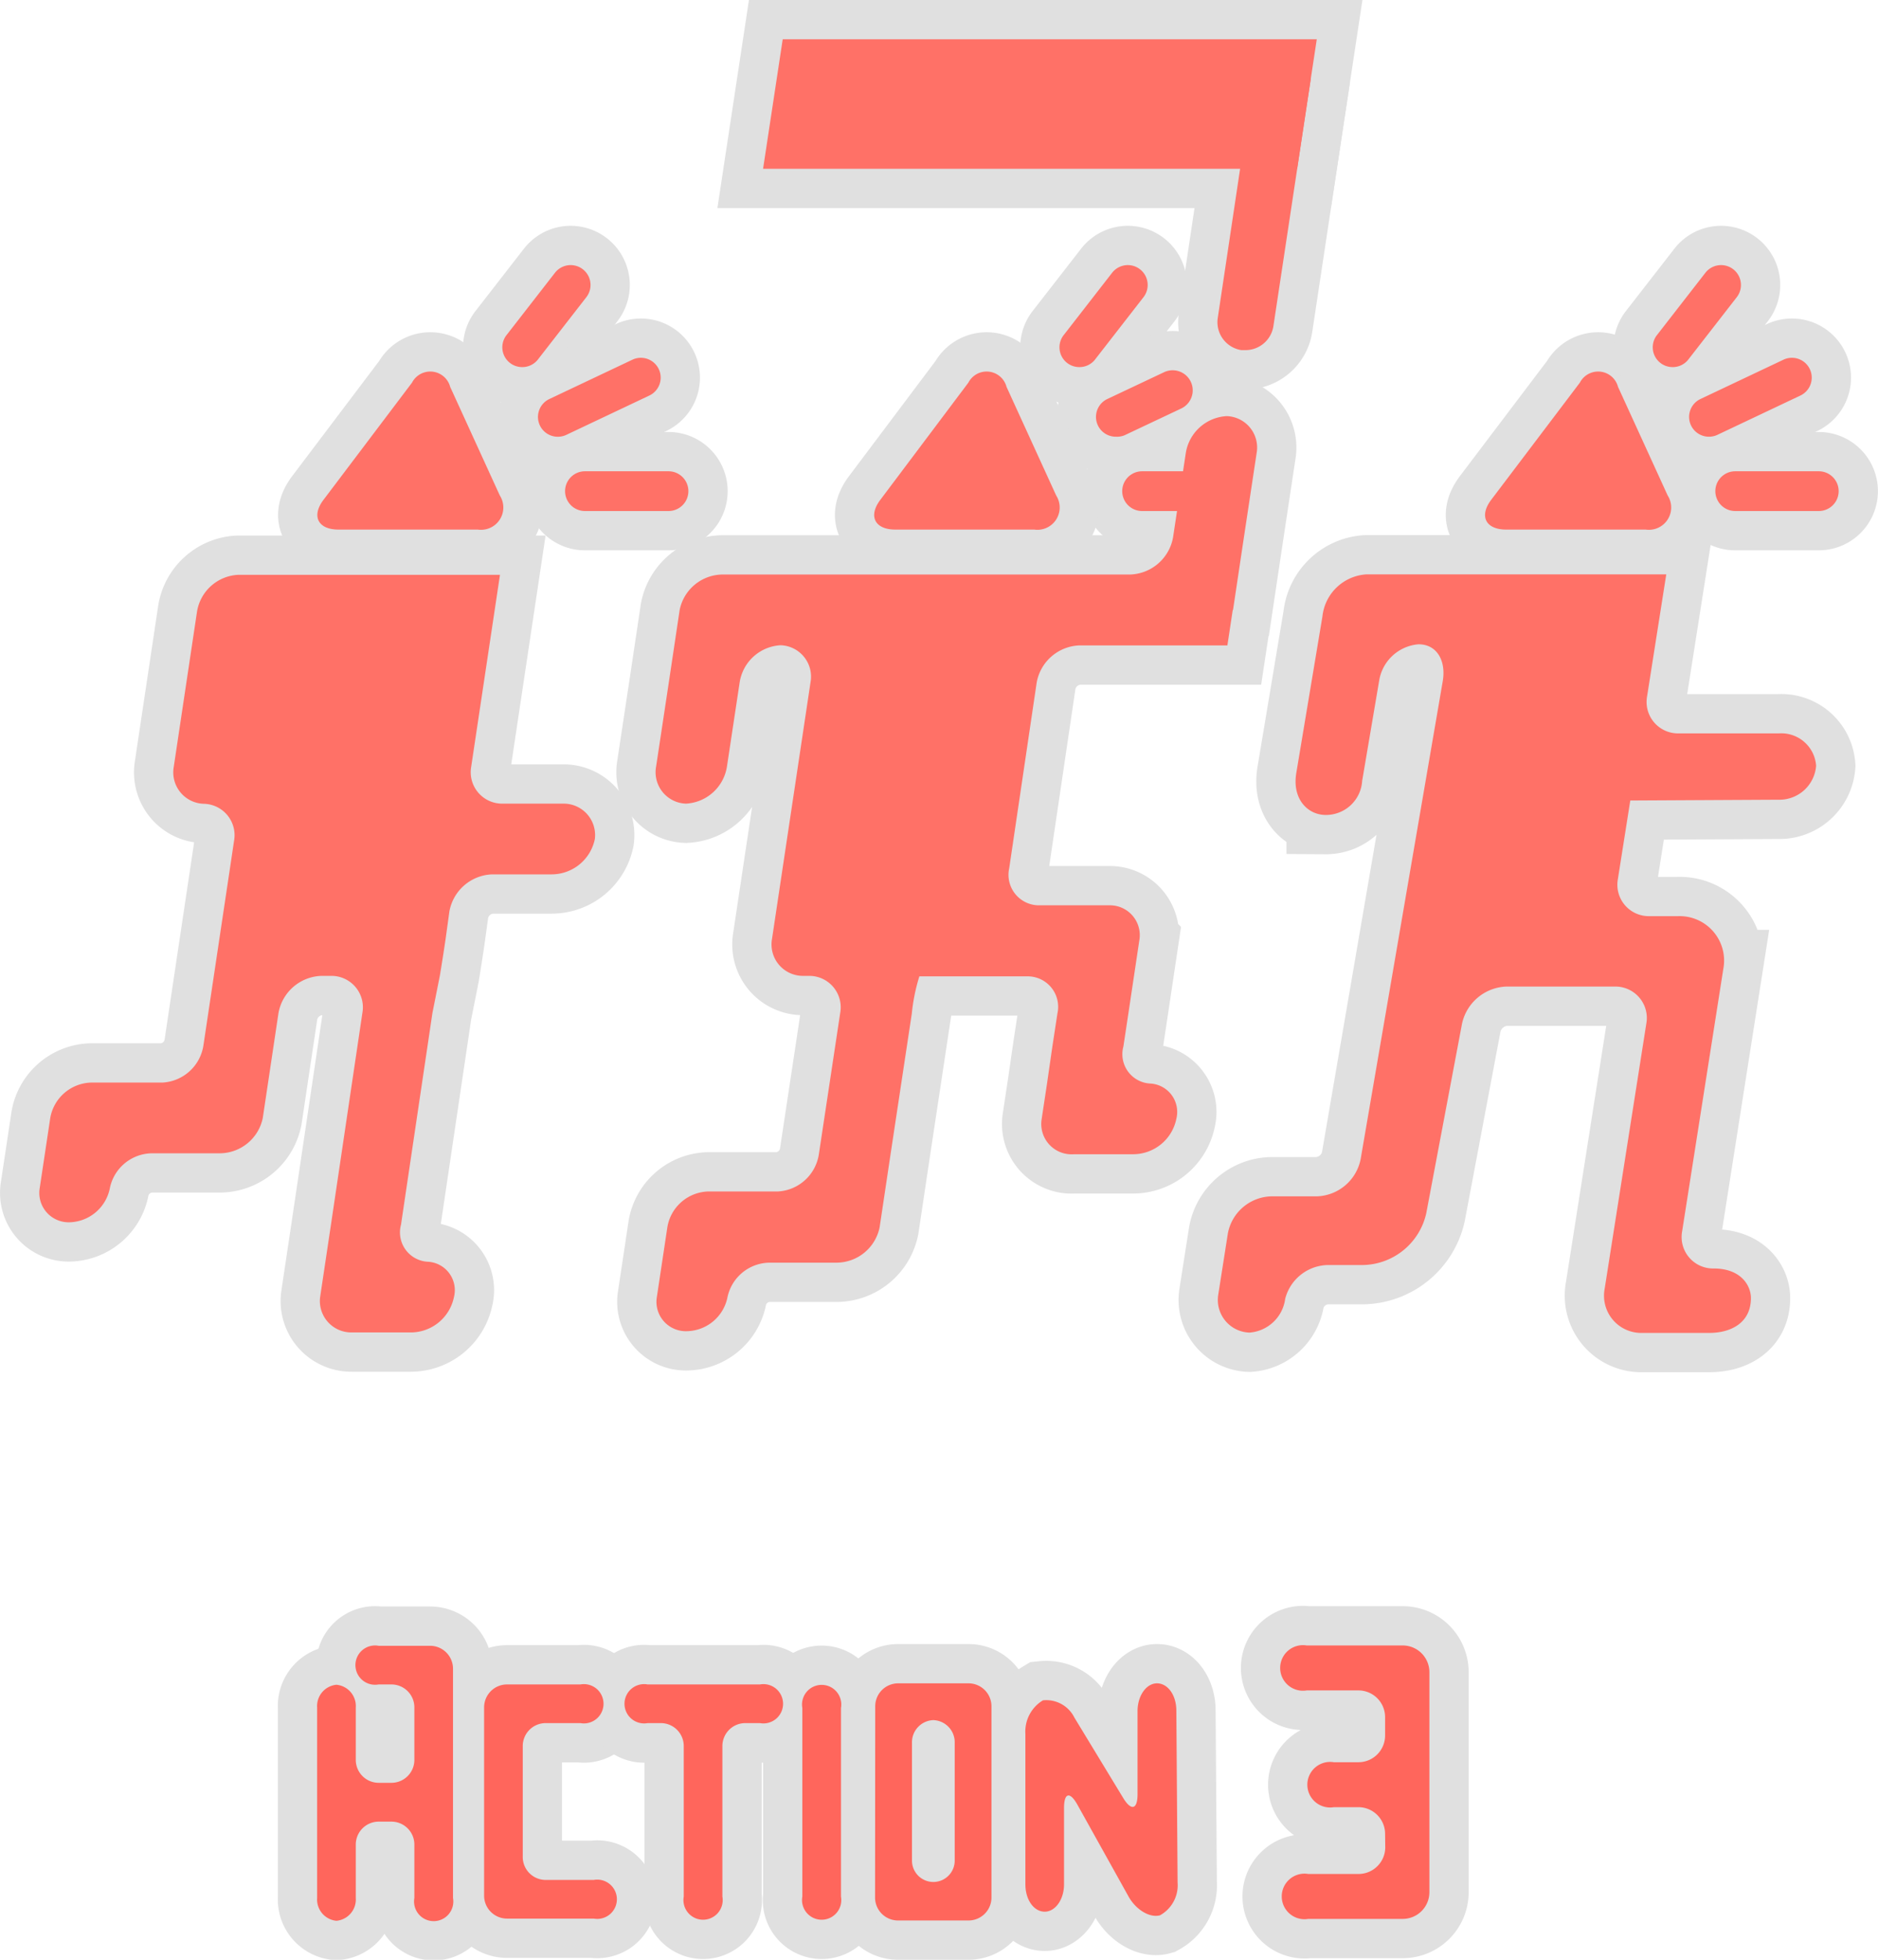 <svg xmlns="http://www.w3.org/2000/svg" viewBox="0 0 119.56 124.71"><defs><style>.cls-1{fill:none;stroke:#e0e0e0;stroke-width:5px;}.cls-2{fill:#ff7167;}.cls-3{fill:#ff665c;}</style></defs><title>資產 8</title><g id="圖層_2" data-name="圖層 2"><g id="重要時點提示"><path class="cls-1" d="M113.22,50.89a2.34,2.34,0,0,0,2.4-2.16,2.22,2.22,0,0,0-2.36-2.06h-6.4a2,2,0,0,1-2-2.36l1.22-7.76H87a3,3,0,0,0-2.81,2.68l-1.66,9.94c-.29,1.69.74,2.69,1.87,2.69a2.31,2.31,0,0,0,2.32-2.17l1.08-6.36A2.76,2.76,0,0,1,90.31,41c1.18,0,1.76,1.06,1.54,2.35L86.62,73.78a2.94,2.94,0,0,1-2.79,2.35h-2.9a2.89,2.89,0,0,0-2.76,2.36l-.62,3.95a2.08,2.08,0,0,0,2,2.36,2.48,2.48,0,0,0,2.27-2.15,2.86,2.86,0,0,1,2.78-2.15H86.8a4.21,4.21,0,0,0,4-3.29l2.28-12.08a3,3,0,0,1,2.83-2.35h6.9a2,2,0,0,1,2,2.36L102.16,82a2.37,2.37,0,0,0,2.41,2.82h4.26c1.32,0,2.64-.61,2.64-2.22,0-.76-.6-1.88-2.38-1.88h0a2,2,0,0,1-2-2.36l2.62-16.69a2.83,2.83,0,0,0-2.88-3.37H105a2,2,0,0,1-2-2.36l.79-5Z"/><path class="cls-1" d="M100.58,24.35a1.31,1.31,0,0,1,2.43.27l3.16,6.91a1.42,1.42,0,0,1-1.4,2.17H95.89c-1.31,0-1.74-.86-.95-1.9Z"/><path class="cls-1" d="M106.46,23.36a1.26,1.26,0,0,1-1-2l3.11-4a1.26,1.26,0,1,1,2,1.55l-3.11,4A1.26,1.26,0,0,1,106.46,23.36Z"/><path class="cls-1" d="M108.82,27.79a1.26,1.26,0,0,1-.54-2.41l5.26-2.49a1.26,1.26,0,0,1,1.08,2.28l-5.26,2.49A1.26,1.26,0,0,1,108.82,27.79Z"/><path class="cls-1" d="M115.79,32.52h-5.32a1.26,1.26,0,0,1,0-2.53h5.32a1.26,1.26,0,1,1,0,2.53Z"/><path class="cls-1" d="M33.22,23.36a1.26,1.26,0,0,1-1-2l3.11-4a1.26,1.26,0,1,1,2,1.55l-3.11,4A1.26,1.26,0,0,1,33.22,23.36Z"/><path class="cls-1" d="M35.59,27.79A1.26,1.26,0,0,1,35,25.38l5.26-2.49a1.26,1.26,0,0,1,1.08,2.28l-5.26,2.49A1.26,1.26,0,0,1,35.59,27.79Z"/><path class="cls-1" d="M42.56,32.52H37.24a1.26,1.26,0,1,1,0-2.53h5.32a1.26,1.26,0,0,1,0,2.53Z"/><path class="cls-1" d="M26.23,24.35a1.31,1.31,0,0,1,2.43.27l3.16,6.91a1.42,1.42,0,0,1-1.4,2.17H21.55c-1.31,0-1.74-.86-.95-1.9Z"/><path class="cls-1" d="M28,62.1s.18-1.06.37-2.36L28.61,58a2.87,2.87,0,0,1,2.74-2.36h3.79a2.81,2.81,0,0,0,2.73-2.25,2,2,0,0,0-2-2.25H32a2,2,0,0,1-2-2.36l1.83-12.2H15.15a2.79,2.79,0,0,0-2.61,2.36l-1.48,9.87A2,2,0,0,0,13,51.15a2,2,0,0,1,1.9,2.36l-.24,1.61-.7,4.67-.7,4.67-.31,2.07a2.79,2.79,0,0,1-2.61,2.36H5.79a2.72,2.72,0,0,0-2.59,2.25l-.67,4.45a1.87,1.87,0,0,0,1.92,2.19A2.69,2.69,0,0,0,7,75.58a2.77,2.77,0,0,1,2.72-2.19H14a2.81,2.81,0,0,0,2.73-2.25l.69-4.61.31-2.07a2.87,2.87,0,0,1,2.74-2.36h.6a2,2,0,0,1,2,2.36l-2,13.47-.69,4.61a2,2,0,0,0,2,2.25h3.79a2.81,2.81,0,0,0,2.73-2.25,1.81,1.81,0,0,0-1.69-2.25,1.87,1.87,0,0,1-1.68-2.36l2-13.47C27.79,63.16,28,62.1,28,62.1Z"/><path class="cls-1" d="M68.69,23.36a1.26,1.26,0,0,1-1-2l3.11-4a1.26,1.26,0,1,1,2,1.55l-3.11,4A1.26,1.26,0,0,1,68.69,23.36Z"/><path class="cls-1" d="M71.06,27.79a1.26,1.26,0,0,1-.54-2.41l3.6-1.7A1.26,1.26,0,0,1,75.19,26l-3.6,1.7A1.26,1.26,0,0,1,71.06,27.79Z"/><path class="cls-1" d="M78,32.52H72.71a1.26,1.26,0,1,1,0-2.53H78a1.26,1.26,0,0,1,0,2.53Z"/><path class="cls-1" d="M61.65,24.35a1.31,1.31,0,0,1,2.43.27l3.16,6.91a1.42,1.42,0,0,1-1.4,2.17H57c-1.31,0-1.74-.86-.95-1.9Z"/><path class="cls-1" d="M78.5,38.81l.69-4.61L80,28.84a2,2,0,0,0-1.9-2.36,2.79,2.79,0,0,0-2.61,2.36l-.81,5.36a2.87,2.87,0,0,1-2.74,2.36H46a2.81,2.81,0,0,0-2.73,2.25l-.69,4.61-.81,5.36a2,2,0,0,0,1.9,2.36,2.79,2.79,0,0,0,2.61-2.36l.81-5.36a2.79,2.79,0,0,1,2.61-2.36,2,2,0,0,1,1.9,2.36L49.15,59.74a2,2,0,0,0,2,2.36h.34a2,2,0,0,1,2,2.36l-1.36,9a2.79,2.79,0,0,1-2.61,2.36H45.08a2.72,2.72,0,0,0-2.59,2.25l-.67,4.45a1.87,1.87,0,0,0,1.92,2.19,2.69,2.69,0,0,0,2.58-2.19A2.77,2.77,0,0,1,49,80.35h4.24A2.81,2.81,0,0,0,56,78.1l.69-4.61,1.36-9a11.8,11.8,0,0,1,.48-2.36h6.91a1.94,1.94,0,0,1,1.88,2.36L67,66.58,66.65,69l-.34,2.25a1.93,1.93,0,0,0,2.06,2.2h3.79a2.81,2.81,0,0,0,2.73-2.25,1.81,1.81,0,0,0-1.69-2.25,1.87,1.87,0,0,1-1.68-2.36l.32-2.12.69-4.61a1.9,1.9,0,0,0-1.92-2.25H66.13a1.94,1.94,0,0,1-1.88-2.36L66,43.43a2.87,2.87,0,0,1,2.74-2.36h9.4l.34-2.25Z"/><line class="cls-1" x1="79.29" y1="20.48" x2="81.65" y2="4.86"/><path class="cls-1" d="M79.3,22.28l-.27,0a1.8,1.8,0,0,1-1.51-2L79.87,4.6a1.8,1.8,0,1,1,3.56.54L81.07,20.75A1.8,1.8,0,0,1,79.3,22.28Z"/><polygon class="cls-1" points="82.58 10.74 48.58 10.74 49.83 2.5 83.83 2.5 82.58 10.74"/><path class="cls-1" d="M33.28,111.1a1.46,1.46,0,0,1,1.45-1.45h2.22a1.25,1.25,0,1,0,0-2.46H32.27a1.46,1.46,0,0,0-1.45,1.45v12a1.46,1.46,0,0,0,1.45,1.45H37.8a1.25,1.25,0,1,0,0-2.46H34.73a1.46,1.46,0,0,1-1.45-1.45Z"/><path class="cls-1" d="M55.71,120.76a1.46,1.46,0,0,0,1.45,1.45h4.51a1.46,1.46,0,0,0,1.45-1.45V108.57a1.46,1.46,0,0,0-1.45-1.45H57.17a1.46,1.46,0,0,0-1.45,1.45Zm3.71-11.3a1.41,1.41,0,0,1,1.36,1.45v7.49a1.36,1.36,0,1,1-2.72,0v-7.49A1.41,1.41,0,0,1,59.42,109.46Z"/><path class="cls-1" d="M51.08,120.69a1.25,1.25,0,1,0,2.46,0v-12a1.25,1.25,0,1,0-2.46,0Z"/><path class="cls-1" d="M41.23,107.19a1.25,1.25,0,1,0,0,2.46h.85a1.46,1.46,0,0,1,1.45,1.45v9.59a1.25,1.25,0,1,0,2.46,0V111.1a1.46,1.46,0,0,1,1.45-1.45h.94a1.25,1.25,0,1,0,0-2.46Z"/><path class="cls-1" d="M24.1,104.73a1.25,1.25,0,1,0,0,2.46h.83a1.46,1.46,0,0,1,1.45,1.45V112a1.46,1.46,0,0,1-1.45,1.45H24.1A1.46,1.46,0,0,1,22.65,112v-3.34a1.36,1.36,0,0,0-1.23-1.45,1.36,1.36,0,0,0-1.23,1.45v12.12a1.36,1.36,0,0,0,1.23,1.45,1.36,1.36,0,0,0,1.23-1.45v-3.41a1.46,1.46,0,0,1,1.45-1.45h.83a1.46,1.46,0,0,1,1.45,1.45v3.41a1.25,1.25,0,1,0,2.46,0V106.18a1.46,1.46,0,0,0-1.45-1.45Z"/><path class="cls-1" d="M74.89,108.86c0-1-.55-1.74-1.23-1.74s-1.23.78-1.24,1.74l0,5.31c0,1-.41,1.07-.91.25l-3.11-5.12a2,2,0,0,0-2-1.1,2.32,2.32,0,0,0-1.12,2.14v9.57c0,1,.55,1.74,1.23,1.74s1.23-.78,1.23-1.74v-4.85c0-1,.38-1.06.85-.22l3.26,5.85c.47.84,1.35,1.37,2,1.19a2.18,2.18,0,0,0,1.12-2.08Z"/><path class="cls-1" d="M88.18,116.71A1.7,1.7,0,0,0,86.49,115H84.92a1.45,1.45,0,1,1,0-2.86h1.57a1.7,1.7,0,0,0,1.69-1.69v-1.19a1.7,1.7,0,0,0-1.69-1.69h-3.3a1.45,1.45,0,1,1,0-2.86h6.16A1.7,1.7,0,0,1,91,106.42v14a1.7,1.7,0,0,1-1.69,1.69H83.29a1.45,1.45,0,1,1,0-2.86h3.21a1.7,1.7,0,0,0,1.69-1.69Z"/><path class="cls-2" d="M113.22,50.89a2.34,2.34,0,0,0,2.4-2.16,2.22,2.22,0,0,0-2.36-2.06h-6.4a2,2,0,0,1-2-2.36l1.22-7.76H87a3,3,0,0,0-2.81,2.68l-1.66,9.94c-.29,1.69.74,2.69,1.87,2.69a2.31,2.31,0,0,0,2.32-2.17l1.08-6.36A2.76,2.76,0,0,1,90.31,41c1.18,0,1.76,1.06,1.54,2.35L86.62,73.78a2.94,2.94,0,0,1-2.79,2.35h-2.9a2.89,2.89,0,0,0-2.76,2.36l-.62,3.95a2.08,2.08,0,0,0,2,2.36,2.48,2.48,0,0,0,2.27-2.15,2.86,2.86,0,0,1,2.78-2.15H86.8a4.21,4.21,0,0,0,4-3.29l2.28-12.08a3,3,0,0,1,2.83-2.35h6.9a2,2,0,0,1,2,2.36L102.16,82a2.37,2.37,0,0,0,2.41,2.82h4.26c1.32,0,2.64-.61,2.64-2.22,0-.76-.6-1.88-2.38-1.88h0a2,2,0,0,1-2-2.36l2.62-16.69a2.83,2.83,0,0,0-2.88-3.37H105a2,2,0,0,1-2-2.36l.79-5Z"/><path class="cls-2" d="M100.58,24.35a1.31,1.31,0,0,1,2.43.27l3.16,6.91a1.42,1.42,0,0,1-1.4,2.17H95.89c-1.31,0-1.74-.86-.95-1.9Z"/><path class="cls-2" d="M106.46,23.36a1.26,1.26,0,0,1-1-2l3.11-4a1.26,1.26,0,1,1,2,1.55l-3.11,4A1.26,1.26,0,0,1,106.46,23.36Z"/><path class="cls-2" d="M108.82,27.79a1.26,1.26,0,0,1-.54-2.41l5.26-2.49a1.26,1.26,0,0,1,1.08,2.28l-5.26,2.49A1.26,1.26,0,0,1,108.82,27.79Z"/><path class="cls-2" d="M115.79,32.52h-5.32a1.26,1.26,0,0,1,0-2.53h5.32a1.26,1.26,0,1,1,0,2.53Z"/><path class="cls-2" d="M33.22,23.36a1.26,1.26,0,0,1-1-2l3.11-4a1.26,1.26,0,1,1,2,1.55l-3.11,4A1.26,1.26,0,0,1,33.22,23.36Z"/><path class="cls-2" d="M35.59,27.79A1.26,1.26,0,0,1,35,25.38l5.26-2.49a1.26,1.26,0,0,1,1.08,2.28l-5.26,2.49A1.26,1.26,0,0,1,35.59,27.79Z"/><path class="cls-2" d="M42.56,32.52H37.24a1.26,1.26,0,1,1,0-2.53h5.32a1.26,1.26,0,0,1,0,2.53Z"/><path class="cls-2" d="M26.23,24.35a1.31,1.31,0,0,1,2.43.27l3.16,6.91a1.42,1.42,0,0,1-1.4,2.17H21.55c-1.31,0-1.74-.86-.95-1.9Z"/><path class="cls-2" d="M28,62.1s.18-1.06.37-2.36L28.61,58a2.87,2.87,0,0,1,2.74-2.36h3.79a2.81,2.81,0,0,0,2.73-2.25,2,2,0,0,0-2-2.25H32a2,2,0,0,1-2-2.36l1.83-12.2H15.15a2.79,2.79,0,0,0-2.61,2.36l-1.48,9.87A2,2,0,0,0,13,51.15a2,2,0,0,1,1.9,2.36l-.24,1.61-.7,4.67-.7,4.67-.31,2.07a2.79,2.79,0,0,1-2.61,2.36H5.79a2.72,2.72,0,0,0-2.59,2.25l-.67,4.45a1.87,1.87,0,0,0,1.92,2.19A2.69,2.69,0,0,0,7,75.58a2.77,2.77,0,0,1,2.72-2.19H14a2.81,2.81,0,0,0,2.73-2.25l.69-4.61.31-2.07a2.87,2.87,0,0,1,2.74-2.36h.6a2,2,0,0,1,2,2.36l-2,13.47-.69,4.61a2,2,0,0,0,2,2.25h3.79a2.81,2.81,0,0,0,2.73-2.25,1.81,1.81,0,0,0-1.69-2.25,1.87,1.87,0,0,1-1.68-2.36l2-13.47C27.79,63.16,28,62.1,28,62.1Z"/><path class="cls-2" d="M68.69,23.36a1.26,1.26,0,0,1-1-2l3.11-4a1.26,1.26,0,1,1,2,1.55l-3.11,4A1.26,1.26,0,0,1,68.69,23.36Z"/><path class="cls-2" d="M71.06,27.79a1.26,1.26,0,0,1-.54-2.41l3.6-1.7A1.26,1.26,0,0,1,75.19,26l-3.6,1.7A1.26,1.26,0,0,1,71.06,27.79Z"/><path class="cls-2" d="M78,32.52H72.71a1.26,1.26,0,1,1,0-2.53H78a1.26,1.26,0,0,1,0,2.53Z"/><path class="cls-2" d="M61.65,24.35a1.31,1.31,0,0,1,2.43.27l3.16,6.91a1.42,1.42,0,0,1-1.4,2.17H57c-1.31,0-1.74-.86-.95-1.9Z"/><path class="cls-2" d="M78.5,38.81l.69-4.61L80,28.84a2,2,0,0,0-1.9-2.36,2.79,2.79,0,0,0-2.61,2.36l-.81,5.36a2.87,2.87,0,0,1-2.74,2.36H46a2.81,2.81,0,0,0-2.73,2.25l-.69,4.61-.81,5.36a2,2,0,0,0,1.9,2.36,2.79,2.79,0,0,0,2.61-2.36l.81-5.36a2.79,2.79,0,0,1,2.61-2.36,2,2,0,0,1,1.9,2.36L49.15,59.74a2,2,0,0,0,2,2.36h.34a2,2,0,0,1,2,2.36l-1.36,9a2.79,2.79,0,0,1-2.61,2.36H45.08a2.72,2.72,0,0,0-2.59,2.25l-.67,4.45a1.87,1.87,0,0,0,1.92,2.19,2.69,2.69,0,0,0,2.58-2.19A2.77,2.77,0,0,1,49,80.35h4.24A2.81,2.81,0,0,0,56,78.1l.69-4.61,1.36-9a11.8,11.8,0,0,1,.48-2.36h6.91a1.94,1.94,0,0,1,1.88,2.36L67,66.58,66.65,69l-.34,2.25a1.93,1.93,0,0,0,2.06,2.2h3.79a2.81,2.81,0,0,0,2.73-2.25,1.81,1.81,0,0,0-1.69-2.25,1.87,1.87,0,0,1-1.68-2.36l.32-2.12.69-4.61a1.9,1.9,0,0,0-1.92-2.25H66.13a1.94,1.94,0,0,1-1.88-2.36L66,43.43a2.87,2.87,0,0,1,2.74-2.36h9.4l.34-2.25Z"/><line class="cls-2" x1="79.29" y1="20.48" x2="81.65" y2="4.86"/><path class="cls-2" d="M79.3,22.28l-.27,0a1.8,1.8,0,0,1-1.51-2L79.87,4.6a1.8,1.8,0,1,1,3.56.54L81.07,20.75A1.8,1.8,0,0,1,79.3,22.28Z"/><polygon class="cls-2" points="82.58 10.74 48.58 10.74 49.83 2.5 83.83 2.5 82.58 10.74"/><path class="cls-3" d="M33.28,111.1a1.46,1.46,0,0,1,1.45-1.45h2.22a1.25,1.25,0,1,0,0-2.46H32.27a1.46,1.46,0,0,0-1.45,1.45v12a1.46,1.46,0,0,0,1.45,1.45H37.8a1.25,1.25,0,1,0,0-2.46H34.73a1.46,1.46,0,0,1-1.45-1.45Z"/><path class="cls-3" d="M55.71,120.76a1.46,1.46,0,0,0,1.45,1.45h4.51a1.46,1.46,0,0,0,1.45-1.45V108.57a1.46,1.46,0,0,0-1.45-1.45H57.17a1.46,1.46,0,0,0-1.45,1.45Zm3.71-11.3a1.41,1.41,0,0,1,1.36,1.45v7.49a1.36,1.36,0,1,1-2.72,0v-7.49A1.41,1.41,0,0,1,59.42,109.46Z"/><path class="cls-3" d="M51.08,120.69a1.25,1.25,0,1,0,2.46,0v-12a1.25,1.25,0,1,0-2.46,0Z"/><path class="cls-3" d="M41.23,107.19a1.25,1.25,0,1,0,0,2.46h.85a1.46,1.46,0,0,1,1.45,1.45v9.59a1.25,1.25,0,1,0,2.46,0V111.1a1.46,1.46,0,0,1,1.45-1.45h.94a1.25,1.25,0,1,0,0-2.46Z"/><path class="cls-3" d="M24.1,104.73a1.25,1.25,0,1,0,0,2.46h.83a1.46,1.46,0,0,1,1.45,1.45V112a1.46,1.46,0,0,1-1.45,1.45H24.1A1.46,1.46,0,0,1,22.65,112v-3.34a1.36,1.36,0,0,0-1.23-1.45,1.36,1.36,0,0,0-1.23,1.45v12.12a1.36,1.36,0,0,0,1.23,1.45,1.36,1.36,0,0,0,1.23-1.45v-3.41a1.46,1.46,0,0,1,1.45-1.45h.83a1.46,1.46,0,0,1,1.45,1.45v3.41a1.25,1.25,0,1,0,2.46,0V106.18a1.46,1.46,0,0,0-1.45-1.45Z"/><path class="cls-3" d="M74.89,108.86c0-1-.55-1.74-1.23-1.74s-1.23.78-1.24,1.74l0,5.31c0,1-.41,1.07-.91.25l-3.11-5.12a2,2,0,0,0-2-1.1,2.32,2.32,0,0,0-1.12,2.14v9.57c0,1,.55,1.74,1.23,1.74s1.23-.78,1.23-1.74v-4.85c0-1,.38-1.06.85-.22l3.26,5.85c.47.84,1.35,1.37,2,1.19a2.18,2.18,0,0,0,1.12-2.08Z"/><path class="cls-3" d="M88.18,116.71A1.7,1.7,0,0,0,86.49,115H84.92a1.45,1.45,0,1,1,0-2.86h1.57a1.7,1.7,0,0,0,1.69-1.69v-1.19a1.7,1.7,0,0,0-1.69-1.69h-3.3a1.45,1.45,0,1,1,0-2.86h6.16A1.7,1.7,0,0,1,91,106.42v14a1.7,1.7,0,0,1-1.69,1.69H83.29a1.45,1.45,0,1,1,0-2.86h3.21a1.7,1.7,0,0,0,1.69-1.69Z"/></g></g></svg>
